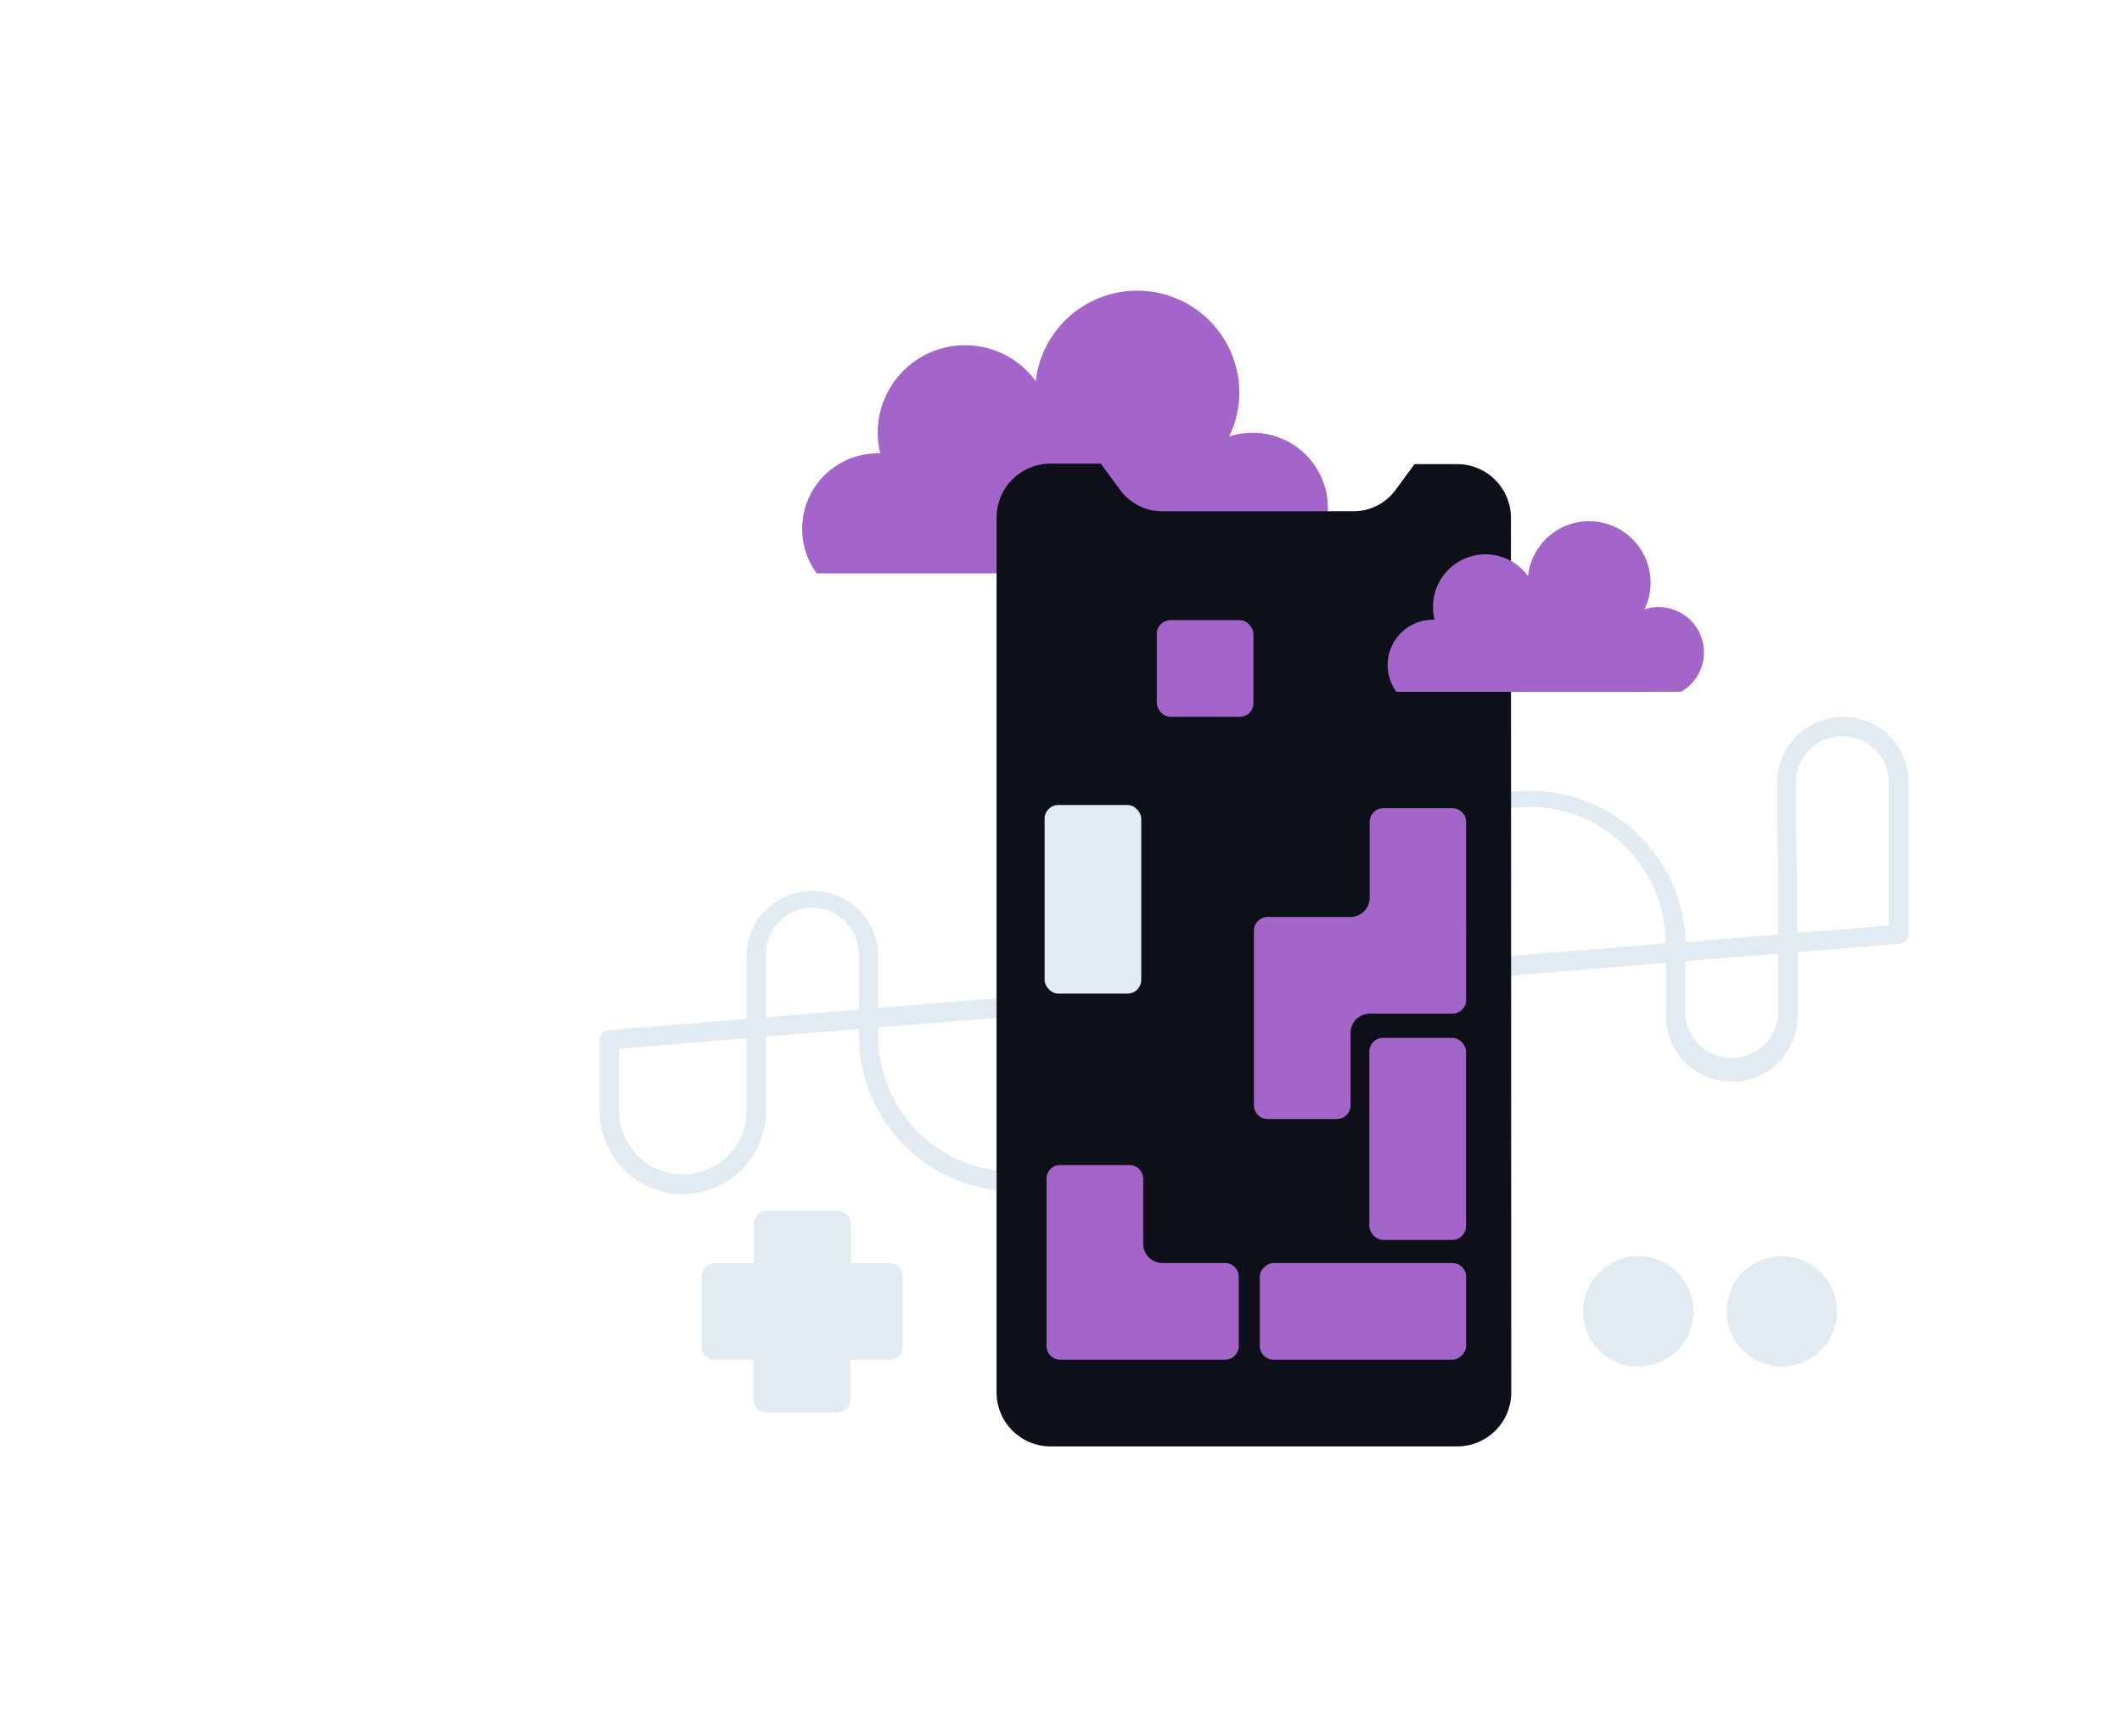 <svg id="Layer_1" data-name="Layer 1" xmlns="http://www.w3.org/2000/svg" viewBox="0 0 220 180"><title>Flat Web Illustrations Pack - Scene 45</title><path d="M126.05,59.44H84.68a7.71,7.71,0,0,1-1.51-4.61A7.81,7.81,0,0,1,91,47h.27A8.74,8.74,0,0,1,91,44.85a9.06,9.06,0,0,1,16.38-5.34,10.59,10.59,0,0,1,21.11,1.13,10.48,10.48,0,0,1-1.06,4.61,7.81,7.81,0,0,1,6.33,14.19Z" fill="#a365c9"/><path d="M137.64,130.81a6.83,6.83,0,0,1-6.82-6.83V119.6l.12-5V103.24l-9.61.78v3.32a16.14,16.14,0,1,1-32.28,0v-.67l-9.65.79v7.41a8.62,8.62,0,1,1-17.23,0v-7.08a1,1,0,0,1,.91-1l14.32-1.17v-6.7a6.83,6.83,0,0,1,13.65,0v5.58l28.28-2.32,0-2.1a6.83,6.83,0,1,1,13.65,0v1l9.49-.77,0-2.51a16.15,16.15,0,0,1,32.29-.14l9.61-.79V90.53l-.12-5v-4.4a6.82,6.82,0,1,1,13.64,0V96.83a1,1,0,0,1-.91,1l-10.61.87v6.36a6.83,6.83,0,1,1-13.65,0l0-2.08V99.81l-28.26,2.32,0,6.16V124A6.83,6.83,0,0,1,137.64,130.81Zm-4.7-27.74v11.52l-.12,5V124a4.83,4.83,0,1,0,9.65,0l0-21.69Zm-41.89,3.44v.83a14.14,14.14,0,1,0,28.28,0v-3.15Zm-26.88,2.2v6.16a6.62,6.62,0,1,0,13.23,0v-7.24ZM174.7,99.65l0,5.42a4.83,4.83,0,0,0,9.65,0V98.86ZM84.22,94.1a4.82,4.82,0,0,0-4.82,4.82v6.54l9.65-.79V98.92A4.83,4.83,0,0,0,84.22,94.1Zm41.9,1.14a4.83,4.83,0,0,0-4.83,4.82l0,2,9.61-.79v-1.17A4.82,4.82,0,0,0,126.12,95.24Zm32.44-11.61a14.17,14.17,0,0,0-14.15,14.15l0,2.34,28.27-2.34A14.16,14.16,0,0,0,158.56,83.63ZM191,76.31a4.83,4.83,0,0,0-4.82,4.83v4.38l.12,5v6.19l9.52-.78V81.14A4.83,4.83,0,0,0,191,76.31Z" fill="#e2eaf2"/><path d="M92.22,130.93h-4v-4a1.42,1.42,0,0,0-1.42-1.42H79.59a1.43,1.43,0,0,0-1.43,1.42v4h-4a1.43,1.43,0,0,0-1.42,1.43v7.17A1.42,1.42,0,0,0,74.12,141h4v4a1.42,1.42,0,0,0,1.43,1.42h7.17A1.41,1.41,0,0,0,88.18,145v-4h4a1.41,1.41,0,0,0,1.42-1.42v-7.17A1.42,1.42,0,0,0,92.22,130.93Z" fill="#e2eaf2"/><path d="M156.68,144.35a5.6,5.6,0,0,1-5.59,5.59H108.91a5.6,5.6,0,0,1-5.59-5.59V53.64a5.59,5.59,0,0,1,5.59-5.58h5.21l2,2.71A5.41,5.41,0,0,0,120.49,53h19.84a5.39,5.39,0,0,0,4.33-2.18l2-2.71h4.4a5.59,5.59,0,0,1,5.59,5.58Z" fill="#0d1019"/><rect x="119.93" y="64.29" width="10.02" height="10.02" rx="1.42" fill="#a365c9"/><rect x="108.3" y="83.45" width="10.02" height="19.55" rx="1.42" fill="#e2eaf2"/><path d="M152,85.2a1.43,1.43,0,0,0-1.43-1.42H143.4A1.43,1.43,0,0,0,142,85.2v7.86a2,2,0,0,1-2,2h-8.55A1.43,1.43,0,0,0,130,96.48v18.1a1.42,1.42,0,0,0,1.42,1.42h7.18a1.42,1.42,0,0,0,1.42-1.42v-7.5a2,2,0,0,1,2-2h8.55a1.43,1.43,0,0,0,1.43-1.42V96.48a1.54,1.54,0,0,0,0-.3,1.65,1.65,0,0,0,0-.31Z" fill="#a365c9"/><rect x="141.97" y="107.59" width="10.02" height="20.94" rx="1.42" fill="#a365c9"/><rect x="136.29" y="125.24" width="10.02" height="21.39" rx="1.42" transform="translate(277.24 -5.36) rotate(90)" fill="#a365c9"/><path d="M127,130.93h-6.48a2,2,0,0,1-2-2V122.2a1.43,1.43,0,0,0-1.43-1.43h-7.17a1.42,1.42,0,0,0-1.42,1.43v17.33a1.42,1.42,0,0,0,1.42,1.42H127a1.43,1.43,0,0,0,1.43-1.42v-7.17A1.43,1.43,0,0,0,127,130.93Z" fill="#a365c9"/><circle cx="184.73" cy="135.94" r="5.72" fill="#e2eaf2"/><circle cx="169.85" cy="135.94" r="5.72" fill="#e2eaf2"/><path d="M169.67,71.72H144.78a4.7,4.7,0,0,1,3.79-7.48h.16a5.17,5.17,0,0,1-.16-1.31,5.44,5.44,0,0,1,9.85-3.21,6.37,6.37,0,1,1,12.07,3.45,4.59,4.59,0,0,1,1.48-.24,4.7,4.7,0,0,1,2.32,8.78Z" fill="#a365c9"/></svg>